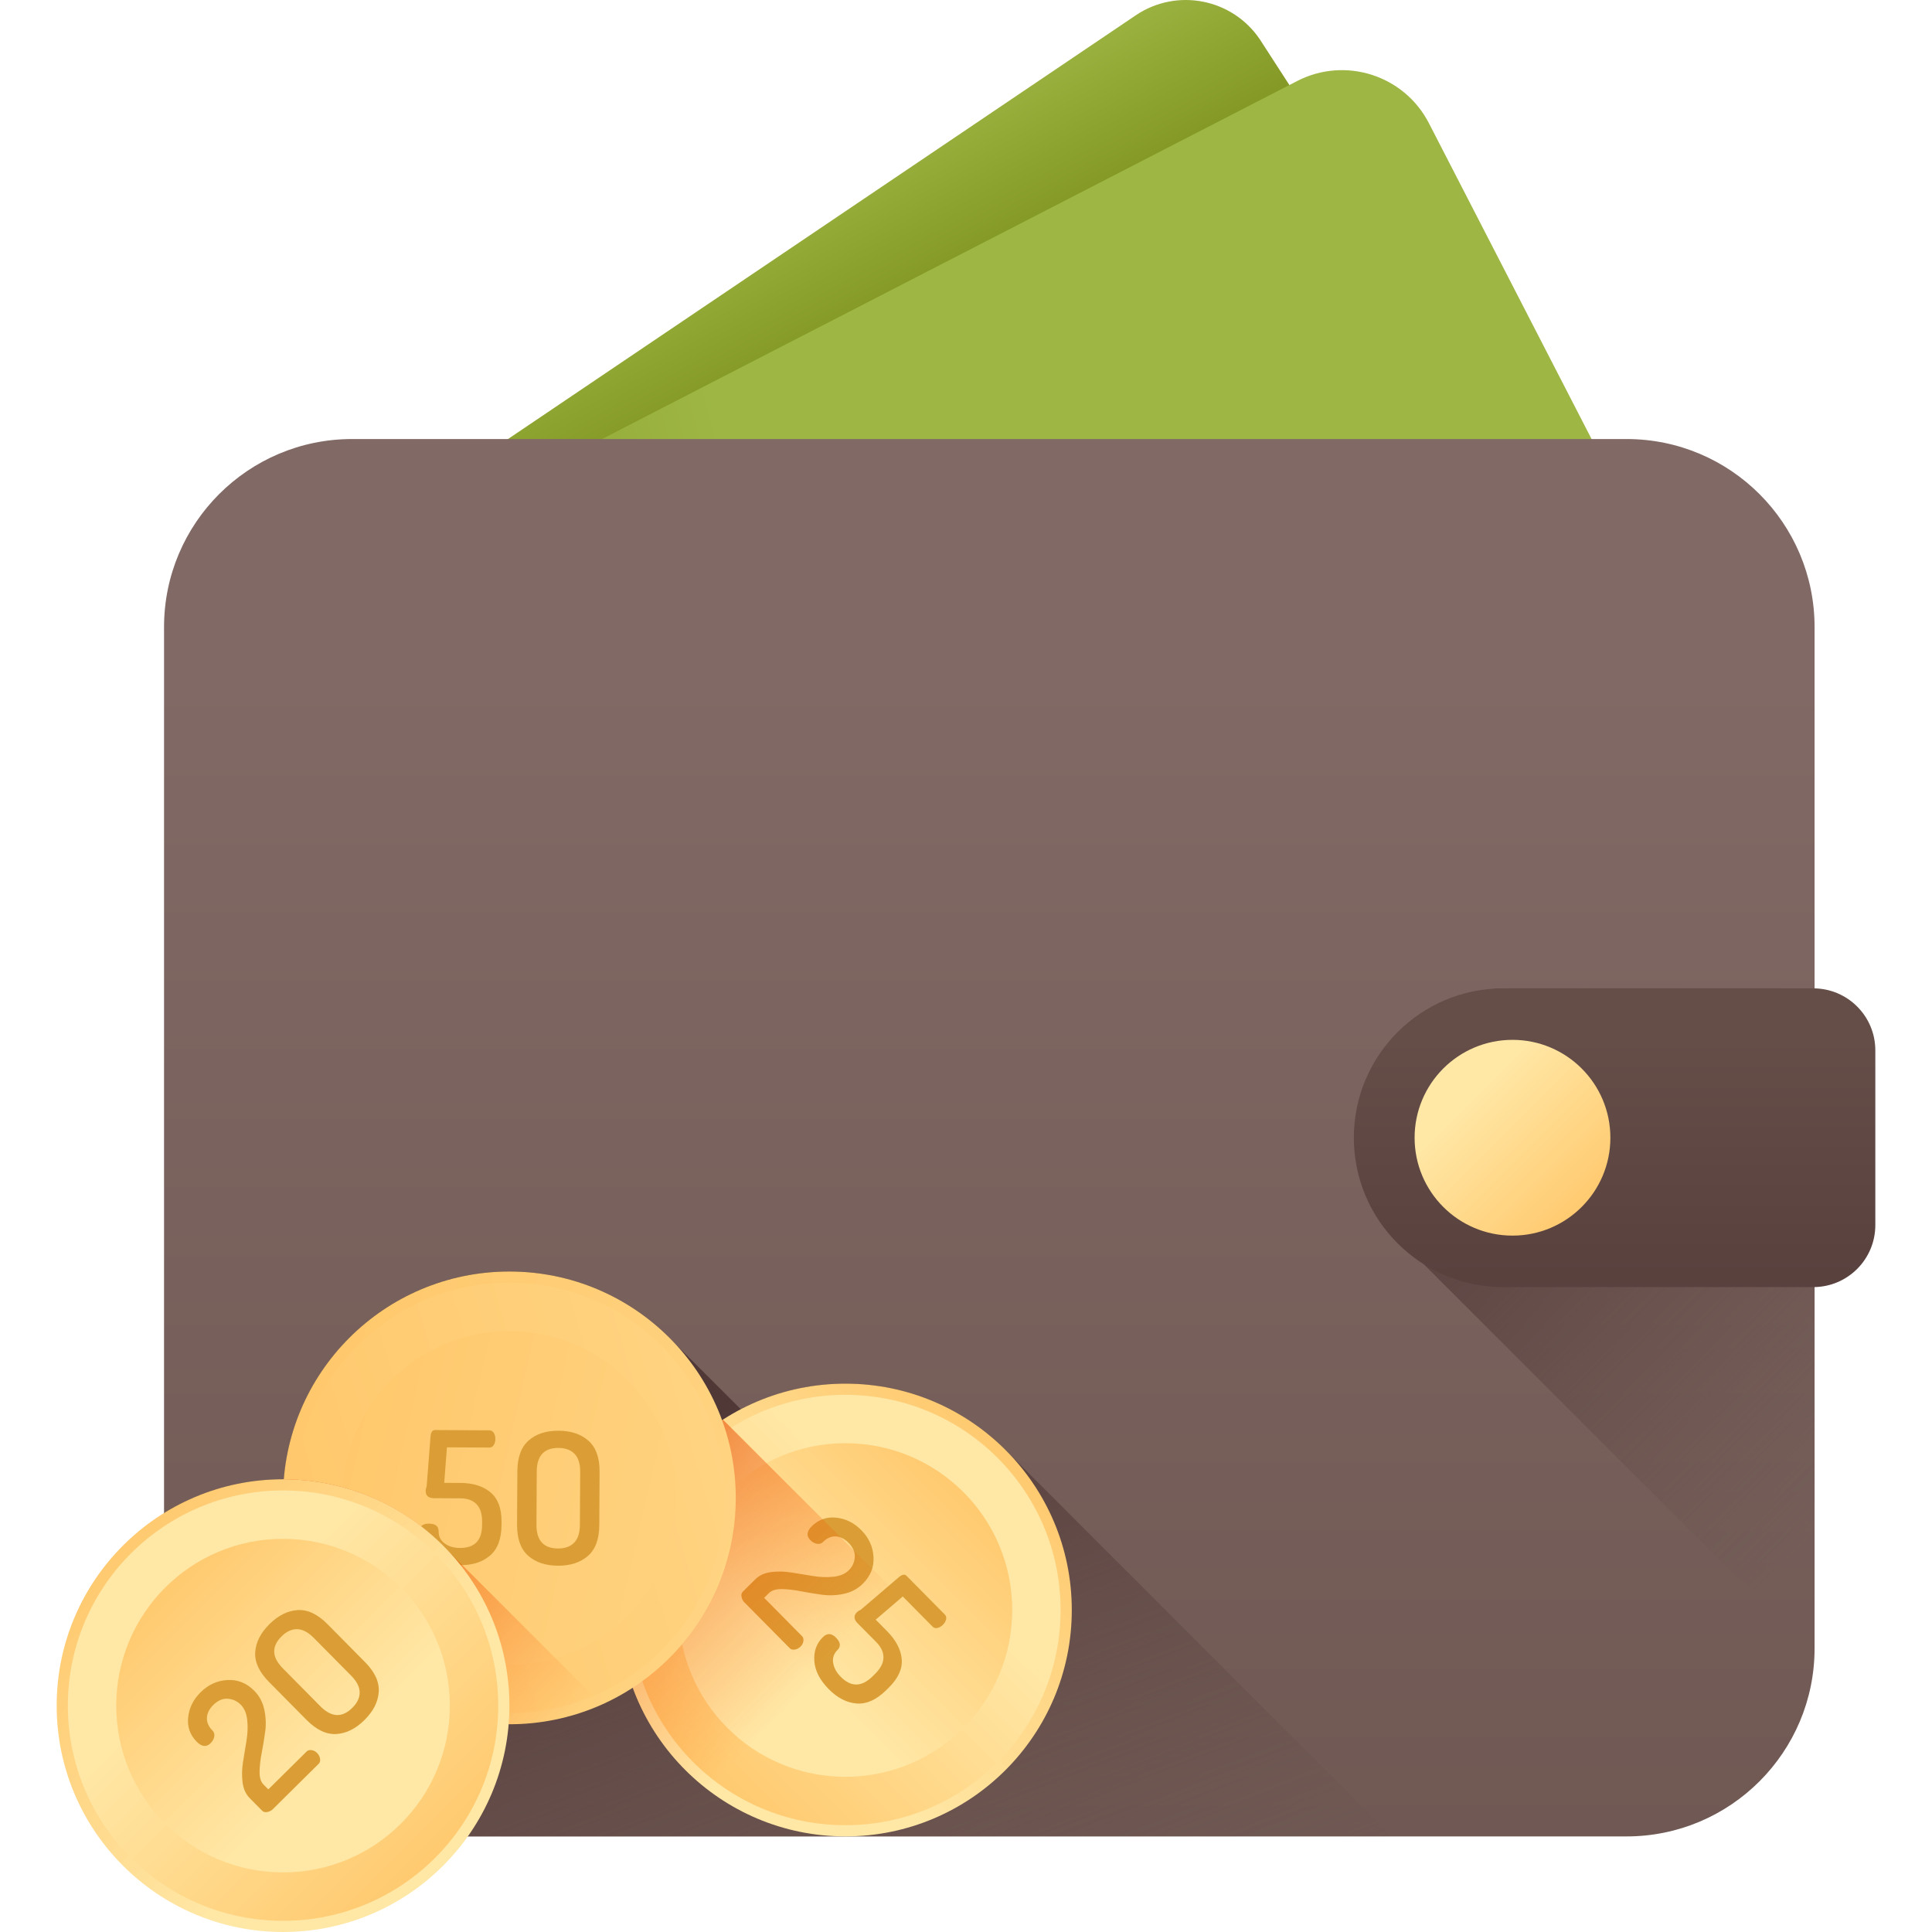 <?xml version="1.0" encoding="iso-8859-1"?>
<!-- Generator: Adobe Illustrator 19.0.0, SVG Export Plug-In . SVG Version: 6.00 Build 0)  -->
<svg version="1.1" id="Capa_1" xmlns="http://www.w3.org/2000/svg" xmlns:xlink="http://www.w3.org/1999/xlink" x="0px" y="0px"
	 viewBox="0 0 511.996 511.996" style="enable-background:new 0 0 511.996 511.996;" xml:space="preserve">
<linearGradient id="SVGID_1_" gradientUnits="userSpaceOnUse" x1="184.65" y1="455.887" x2="217.98" y2="394.266" gradientTransform="matrix(1.004 0 0 -1.004 0.192 516.561)">
	<stop  offset="0" style="stop-color:#9EB644"/>
	<stop  offset="1" style="stop-color:#738611"/>
</linearGradient>
<path style="fill:url(#SVGID_1_);" d="M437.388,170.465L333.876,10.439c-7.32-10.844-22.045-13.702-32.889-6.382L54.448,170.465
	H437.388z"/>
<linearGradient id="SVGID_2_" gradientUnits="userSpaceOnUse" x1="199.722" y1="365.869" x2="14.882" y2="315.339" gradientTransform="matrix(1.004 0 0 -1.004 0.192 516.561)">
	<stop  offset="0" style="stop-color:#9EB644"/>
	<stop  offset="1" style="stop-color:#738611"/>
</linearGradient>
<path style="fill:url(#SVGID_2_);" d="M449.649,170.465L378.674,32.646c-6.554-12.727-22.184-17.73-34.909-11.176L54.448,170.465
	H449.649z"/>
<linearGradient id="SVGID_3_" gradientUnits="userSpaceOnUse" x1="260.959" y1="337.173" x2="260.959" y2="-170.697" gradientTransform="matrix(1.004 0 0 -1.004 0.192 516.561)">
	<stop  offset="0" style="stop-color:#816965"/>
	<stop  offset="1" style="stop-color:#654E48"/>
</linearGradient>
<path style="fill:url(#SVGID_3_);" d="M431.044,486.666H93.306c-27.522,0-49.833-22.311-49.833-49.833V166.181
	c0-27.522,22.311-49.833,49.833-49.833h337.738c27.522,0,49.833,22.311,49.833,49.833v270.652
	C480.877,464.355,458.566,486.666,431.044,486.666z"/>
<linearGradient id="SVGID_4_" gradientUnits="userSpaceOnUse" x1="506.856" y1="137.574" x2="393.826" y2="250.604" gradientTransform="matrix(1.004 0 0 -1.004 0.192 516.561)">
	<stop  offset="0" style="stop-color:#654E48;stop-opacity:0"/>
	<stop  offset="1" style="stop-color:#503837"/>
</linearGradient>
<path style="fill:url(#SVGID_4_);" d="M480.877,436.833V261.926h-81.174c-21.86,0-39.581,17.721-39.581,39.581
	c0,11.557,4.955,21.954,12.854,29.19l107.857,107.857C480.853,437.983,480.877,437.41,480.877,436.833z"/>
<linearGradient id="SVGID_5_" gradientUnits="userSpaceOnUse" x1="426.015" y1="240.493" x2="426.015" y2="131.933" gradientTransform="matrix(1.004 0 0 -1.004 0.192 516.561)">
	<stop  offset="0" style="stop-color:#654E48"/>
	<stop  offset="1" style="stop-color:#503837"/>
</linearGradient>
<path style="fill:url(#SVGID_5_);" d="M480.544,341.088h-82.183c-21.86,0-39.581-17.721-39.581-39.581l0,0
	c0-21.86,17.721-39.581,39.581-39.581h82.183c9.076,0,16.433,7.358,16.433,16.433v46.295
	C496.978,333.73,489.62,341.088,480.544,341.088z"/>
<linearGradient id="SVGID_6_" gradientUnits="userSpaceOnUse" x1="388.375" y1="224.903" x2="429.705" y2="183.573" gradientTransform="matrix(1.004 0 0 -1.004 0.192 516.561)">
	<stop  offset="0" style="stop-color:#FFE7A5"/>
	<stop  offset="0.966" style="stop-color:#FFBF5C"/>
</linearGradient>
<circle style="fill:url(#SVGID_6_);" cx="400.822" cy="301.508" r="25.94"/>
<linearGradient id="SVGID_7_" gradientUnits="userSpaceOnUse" x1="235.134" y1="-28.098" x2="172.314" y2="135.623" gradientTransform="matrix(1.004 0 0 -1.004 0.192 516.561)">
	<stop  offset="0" style="stop-color:#654E48;stop-opacity:0"/>
	<stop  offset="1" style="stop-color:#503837"/>
</linearGradient>
<path style="fill:url(#SVGID_7_);" d="M93.306,486.666h275.565L266.457,384.252c-18.983-18.983-47.516-22.568-70.125-10.786
	l-17.439-17.388c-10.952-11.758-26.562-19.118-43.897-19.118c-31.472,0-57.265,24.24-59.772,55.065
	c-11.026-0.04-22.054,2.956-31.75,8.957v35.851C43.473,464.355,65.784,486.666,93.306,486.666z"/>
<linearGradient id="SVGID_8_" gradientUnits="userSpaceOnUse" x1="204.715" y1="71.283" x2="290.485" y2="157.053" gradientTransform="matrix(1.004 0 0 -1.004 0.192 516.561)">
	<stop  offset="0" style="stop-color:#FFE7A5"/>
	<stop  offset="0.966" style="stop-color:#FFBF5C"/>
</linearGradient>
<circle style="fill:url(#SVGID_8_);" cx="224.042" cy="426.667" r="59.99"/>
<linearGradient id="SVGID_9_" gradientUnits="userSpaceOnUse" x1="240.305" y1="106.873" x2="158.775" y2="25.343" gradientTransform="matrix(1.004 0 0 -1.004 0.192 516.561)">
	<stop  offset="0" style="stop-color:#FFE7A5"/>
	<stop  offset="0.966" style="stop-color:#FFBF5C"/>
</linearGradient>
<circle style="fill:url(#SVGID_9_);" cx="224.042" cy="426.667" r="57.024"/>
<linearGradient id="SVGID_10_" gradientUnits="userSpaceOnUse" x1="209.514" y1="76.084" x2="272.714" y2="139.274" gradientTransform="matrix(1.004 0 0 -1.004 0.192 516.561)">
	<stop  offset="0" style="stop-color:#FFE7A5"/>
	<stop  offset="0.966" style="stop-color:#FFBF5C"/>
</linearGradient>
<circle style="fill:url(#SVGID_10_);" cx="224.042" cy="426.667" r="44.203"/>
<g>
	<path style="fill:#DB9E36;" d="M196.851,421.8l3.343-3.307c1.034-1.023,2.416-1.648,4.146-1.874
		c1.73-0.227,3.541-0.189,5.432,0.113l5.688,0.927c1.895,0.309,3.707,0.371,5.434,0.189c1.726-0.184,3.072-0.752,4.037-1.707
		c0.964-0.954,1.495-2.105,1.592-3.453c0.096-1.348-0.457-2.631-1.663-3.851c-1.024-1.035-2.141-1.592-3.349-1.672
		c-1.209-0.079-2.371,0.435-3.491,1.542c-0.365,0.361-0.862,0.5-1.489,0.415c-0.627-0.086-1.225-0.417-1.794-0.991
		c-1.092-1.104-0.961-2.327,0.398-3.67c1.794-1.775,3.948-2.531,6.464-2.265c2.516,0.265,4.729,1.363,6.641,3.296
		c2.025,2.047,3.108,4.424,3.249,7.131c0.141,2.706-0.805,5.064-2.838,7.076c-1.378,1.363-3.051,2.256-5.019,2.677
		c-1.969,0.422-3.912,0.501-5.831,0.237c-1.92-0.263-3.793-0.572-5.62-0.927c-1.827-0.354-3.502-0.542-5.021-0.563
		c-1.521-0.021-2.636,0.321-3.348,1.025l-1.309,1.294l10.037,10.145c0.318,0.322,0.442,0.758,0.37,1.306
		c-0.071,0.549-0.326,1.039-0.763,1.472c-0.438,0.433-0.942,0.694-1.512,0.783c-0.571,0.09-1.015-0.025-1.331-0.344l-12.07-12.2
		c-0.361-0.365-0.603-0.839-0.724-1.421C196.394,422.602,196.506,422.141,196.851,421.8z"/>
	<path style="fill:#DB9E36;" d="M218.068,433.855c1.127-1.114,2.282-1.074,3.467,0.121c1.229,1.242,1.36,2.341,0.395,3.297
		c-0.966,0.956-1.344,2.092-1.133,3.409c0.21,1.317,0.884,2.55,2.023,3.7c2.732,2.761,5.546,2.707,8.444-0.161l0.656-0.649
		c1.449-1.434,2.183-2.866,2.203-4.296c0.019-1.431-0.619-2.8-1.917-4.112l-4.95-5.004c-1.024-1.035-1.066-2.017-0.126-2.947
		c0.229-0.226,0.564-0.437,1.008-0.631l10.064-8.617c0.873-0.728,1.549-0.849,2.027-0.366l10.14,10.248
		c0.363,0.367,0.482,0.809,0.353,1.323c-0.13,0.514-0.412,0.988-0.848,1.42c-0.437,0.433-0.914,0.71-1.429,0.833
		c-0.516,0.123-0.956,0-1.319-0.367l-7.887-7.971l-7.171,6.14l3.039,3.071c2.344,2.369,3.629,4.831,3.856,7.383
		c0.226,2.552-0.915,5.07-3.421,7.55l-0.656,0.649c-2.6,2.572-5.214,3.76-7.845,3.562c-2.63-0.197-5.095-1.458-7.394-3.781
		c-2.367-2.392-3.647-4.87-3.839-7.434C215.611,437.663,216.366,435.539,218.068,433.855z"/>
</g>
<linearGradient id="SVGID_11_" gradientUnits="userSpaceOnUse" x1="211.716" y1="68.133" x2="128.856" y2="148.993" gradientTransform="matrix(1.004 0 0 -1.004 0.192 516.561)">
	<stop  offset="0" style="stop-color:#FF5D00;stop-opacity:0"/>
	<stop  offset="1" style="stop-color:#D54003"/>
</linearGradient>
<path style="fill:url(#SVGID_11_);" d="M274.494,459.12l-82.906-82.906c-3.53,2.275-6.88,4.946-9.97,8.036
	c-23.428,23.428-23.428,61.412,0,84.839c23.428,23.428,61.412,23.428,84.839,0C269.547,466,272.219,462.651,274.494,459.12z"/>
<linearGradient id="SVGID_12_" gradientUnits="userSpaceOnUse" x1="373.145" y1="44.575" x2="-15.425" y2="165.875" gradientTransform="matrix(1.004 0 0 -1.004 0.192 516.561)">
	<stop  offset="0" style="stop-color:#FFE7A5"/>
	<stop  offset="0.966" style="stop-color:#FFBF5C"/>
</linearGradient>
<circle style="fill:url(#SVGID_12_);" cx="134.994" cy="396.95" r="59.99"/>
<linearGradient id="SVGID_13_" gradientUnits="userSpaceOnUse" x1="374.494" y1="190.423" x2="-14.076" y2="75.123" gradientTransform="matrix(1.004 0 0 -1.004 0.192 516.561)">
	<stop  offset="0" style="stop-color:#FFE7A5"/>
	<stop  offset="0.966" style="stop-color:#FFBF5C"/>
</linearGradient>
<circle style="fill:url(#SVGID_13_);" cx="134.994" cy="396.95" r="57.024"/>
<linearGradient id="SVGID_14_" gradientUnits="userSpaceOnUse" x1="379.757" y1="62.683" x2="-8.813" y2="152.053" gradientTransform="matrix(1.004 0 0 -1.004 0.192 516.561)">
	<stop  offset="0" style="stop-color:#FFE7A5"/>
	<stop  offset="0.966" style="stop-color:#FFBF5C"/>
</linearGradient>
<circle style="fill:url(#SVGID_14_);" cx="134.994" cy="396.95" r="44.203"/>
<g>
	<path style="fill:#DB9E36;" d="M111.095,406.135c0.009-1.585,0.854-2.374,2.537-2.365c1.748,0.009,2.617,0.694,2.61,2.053
		s0.529,2.43,1.609,3.213c1.079,0.782,2.428,1.178,4.047,1.187c3.883,0.021,5.836-2.008,5.857-6.085l0.005-0.923
		c0.011-2.039-0.483-3.57-1.481-4.595c-0.998-1.025-2.418-1.542-4.263-1.552l-7.038-0.037c-1.456-0.008-2.181-0.673-2.173-1.994
		c0.002-0.321,0.09-0.708,0.266-1.16l1.024-13.21c0.102-1.131,0.494-1.697,1.174-1.693l14.416,0.077
		c0.517,0.003,0.913,0.232,1.186,0.686c0.272,0.455,0.408,0.99,0.405,1.604c-0.003,0.615-0.145,1.148-0.421,1.599
		c-0.278,0.453-0.676,0.676-1.193,0.673l-11.214-0.059l-0.729,9.413l4.32,0.023c3.332,0.018,5.981,0.849,7.947,2.494
		c1.965,1.645,2.938,4.232,2.919,7.757l-0.005,0.923c-0.02,3.657-1.029,6.346-3.028,8.065c-2,1.721-4.633,2.572-7.902,2.555
		c-3.366-0.018-6.023-0.864-7.971-2.542C112.05,410.567,111.082,408.531,111.095,406.135z"/>
	<path style="fill:#DB9E36;" d="M137.027,404.041l0.075-14.124c0.02-3.721,1.021-6.45,3.005-8.187
		c1.983-1.737,4.625-2.596,7.926-2.579s5.941,0.906,7.922,2.663c1.981,1.758,2.962,4.499,2.941,8.219l-0.075,14.124
		c-0.02,3.722-1.03,6.45-3.029,8.187c-2,1.737-4.649,2.596-7.95,2.579c-3.301-0.018-5.934-0.906-7.898-2.663
		C137.978,410.502,137.007,407.763,137.027,404.041z M142.172,404.068c-0.022,4.174,1.875,6.272,5.694,6.293
		c1.844,0.01,3.271-0.5,4.28-1.531c1.008-1.03,1.519-2.596,1.53-4.7l0.075-14.124c0.011-2.103-0.482-3.675-1.48-4.716
		c-0.998-1.04-2.418-1.566-4.263-1.576c-3.819-0.02-5.739,2.056-5.762,6.231L142.172,404.068z"/>
</g>
<linearGradient id="SVGID_15_" gradientUnits="userSpaceOnUse" x1="142.736" y1="53.374" x2="62.316" y2="133.794" gradientTransform="matrix(1.004 0 0 -1.004 0.192 516.561)">
	<stop  offset="0" style="stop-color:#FF5D00;stop-opacity:0"/>
	<stop  offset="1" style="stop-color:#D54003"/>
</linearGradient>
<path style="fill:url(#SVGID_15_);" d="M118.855,411.09c-10.904-11.679-26.408-19.003-43.631-19.064
	c-0.133,1.625-0.218,3.265-0.218,4.924c0,33.131,26.859,59.99,59.99,59.99c8.724,0,17.004-1.877,24.483-5.226L118.855,411.09z"/>
<linearGradient id="SVGID_16_" gradientUnits="userSpaceOnUse" x1="92.779" y1="46.047" x2="7.014" y2="131.817" gradientTransform="matrix(1.004 0 0 -1.004 0.192 516.561)">
	<stop  offset="0" style="stop-color:#FFE7A5"/>
	<stop  offset="0.966" style="stop-color:#FFBF5C"/>
</linearGradient>
<circle style="fill:url(#SVGID_16_);" cx="75.009" cy="452.005" r="59.99"/>
<linearGradient id="SVGID_17_" gradientUnits="userSpaceOnUse" x1="57.19" y1="81.638" x2="138.72" y2="0.108" gradientTransform="matrix(1.004 0 0 -1.004 0.192 516.561)">
	<stop  offset="0" style="stop-color:#FFE7A5"/>
	<stop  offset="0.966" style="stop-color:#FFBF5C"/>
</linearGradient>
<circle style="fill:url(#SVGID_17_);" cx="75.009" cy="452.005" r="57.024"/>
<linearGradient id="SVGID_18_" gradientUnits="userSpaceOnUse" x1="87.985" y1="50.843" x2="24.787" y2="114.043" gradientTransform="matrix(1.004 0 0 -1.004 0.192 516.561)">
	<stop  offset="0" style="stop-color:#FFE7A5"/>
	<stop  offset="0.966" style="stop-color:#FFBF5C"/>
</linearGradient>
<circle style="fill:url(#SVGID_18_);" cx="75.009" cy="452.005" r="44.203"/>
<g>
	<path style="fill:#DB9E36;" d="M69.47,479.853l-3.307-3.343c-1.023-1.034-1.648-2.416-1.874-4.146
		c-0.227-1.73-0.189-3.541,0.113-5.432l0.927-5.688c0.309-1.895,0.371-3.707,0.189-5.434c-0.184-1.726-0.752-3.072-1.707-4.037
		c-0.954-0.964-2.105-1.495-3.453-1.592c-1.348-0.096-2.631,0.458-3.851,1.664c-1.035,1.024-1.592,2.141-1.672,3.349
		c-0.079,1.209,0.435,2.371,1.542,3.491c0.361,0.365,0.5,0.862,0.415,1.489c-0.086,0.627-0.417,1.225-0.991,1.794
		c-1.104,1.092-2.327,0.961-3.67-0.398c-1.775-1.794-2.531-3.948-2.265-6.464c0.265-2.516,1.363-4.729,3.296-6.641
		c2.047-2.025,4.424-3.108,7.13-3.249c2.706-0.141,5.064,0.805,7.076,2.838c1.363,1.378,2.256,3.051,2.677,5.019
		c0.422,1.969,0.501,3.912,0.237,5.831c-0.263,1.919-0.572,3.793-0.927,5.62c-0.354,1.827-0.542,3.502-0.563,5.021
		c-0.021,1.521,0.321,2.636,1.025,3.348l1.294,1.309l10.145-10.037c0.322-0.318,0.758-0.442,1.306-0.37
		c0.549,0.071,1.04,0.326,1.472,0.763c0.433,0.438,0.694,0.942,0.783,1.512c0.09,0.571-0.025,1.015-0.344,1.331l-12.2,12.07
		c-0.365,0.361-0.839,0.603-1.421,0.724C70.272,480.31,69.811,480.199,69.47,479.853z"/>
	<path style="fill:#DB9E36;" d="M81.232,455.785l-9.935-10.041c-2.617-2.645-3.839-5.284-3.664-7.914
		c0.174-2.63,1.435-5.107,3.781-7.428c2.346-2.322,4.842-3.561,7.485-3.719c2.643-0.158,5.275,1.087,7.892,3.732l9.935,10.041
		c2.617,2.645,3.833,5.29,3.647,7.931c-0.186,2.642-1.452,5.124-3.799,7.445c-2.346,2.322-4.836,3.556-7.468,3.701
		C86.474,459.681,83.85,458.431,81.232,455.785z M84.89,452.167c2.936,2.968,5.761,3.108,8.475,0.423
		c1.311-1.297,1.96-2.666,1.945-4.109c-0.015-1.441-0.762-2.909-2.242-4.405l-9.935-10.041c-1.479-1.495-2.939-2.258-4.381-2.289
		c-1.442-0.03-2.818,0.602-4.129,1.899c-2.715,2.685-2.603,5.513,0.332,8.48L84.89,452.167z"/>
</g>
<g>
</g>
<g>
</g>
<g>
</g>
<g>
</g>
<g>
</g>
<g>
</g>
<g>
</g>
<g>
</g>
<g>
</g>
<g>
</g>
<g>
</g>
<g>
</g>
<g>
</g>
<g>
</g>
<g>
</g>
</svg>
